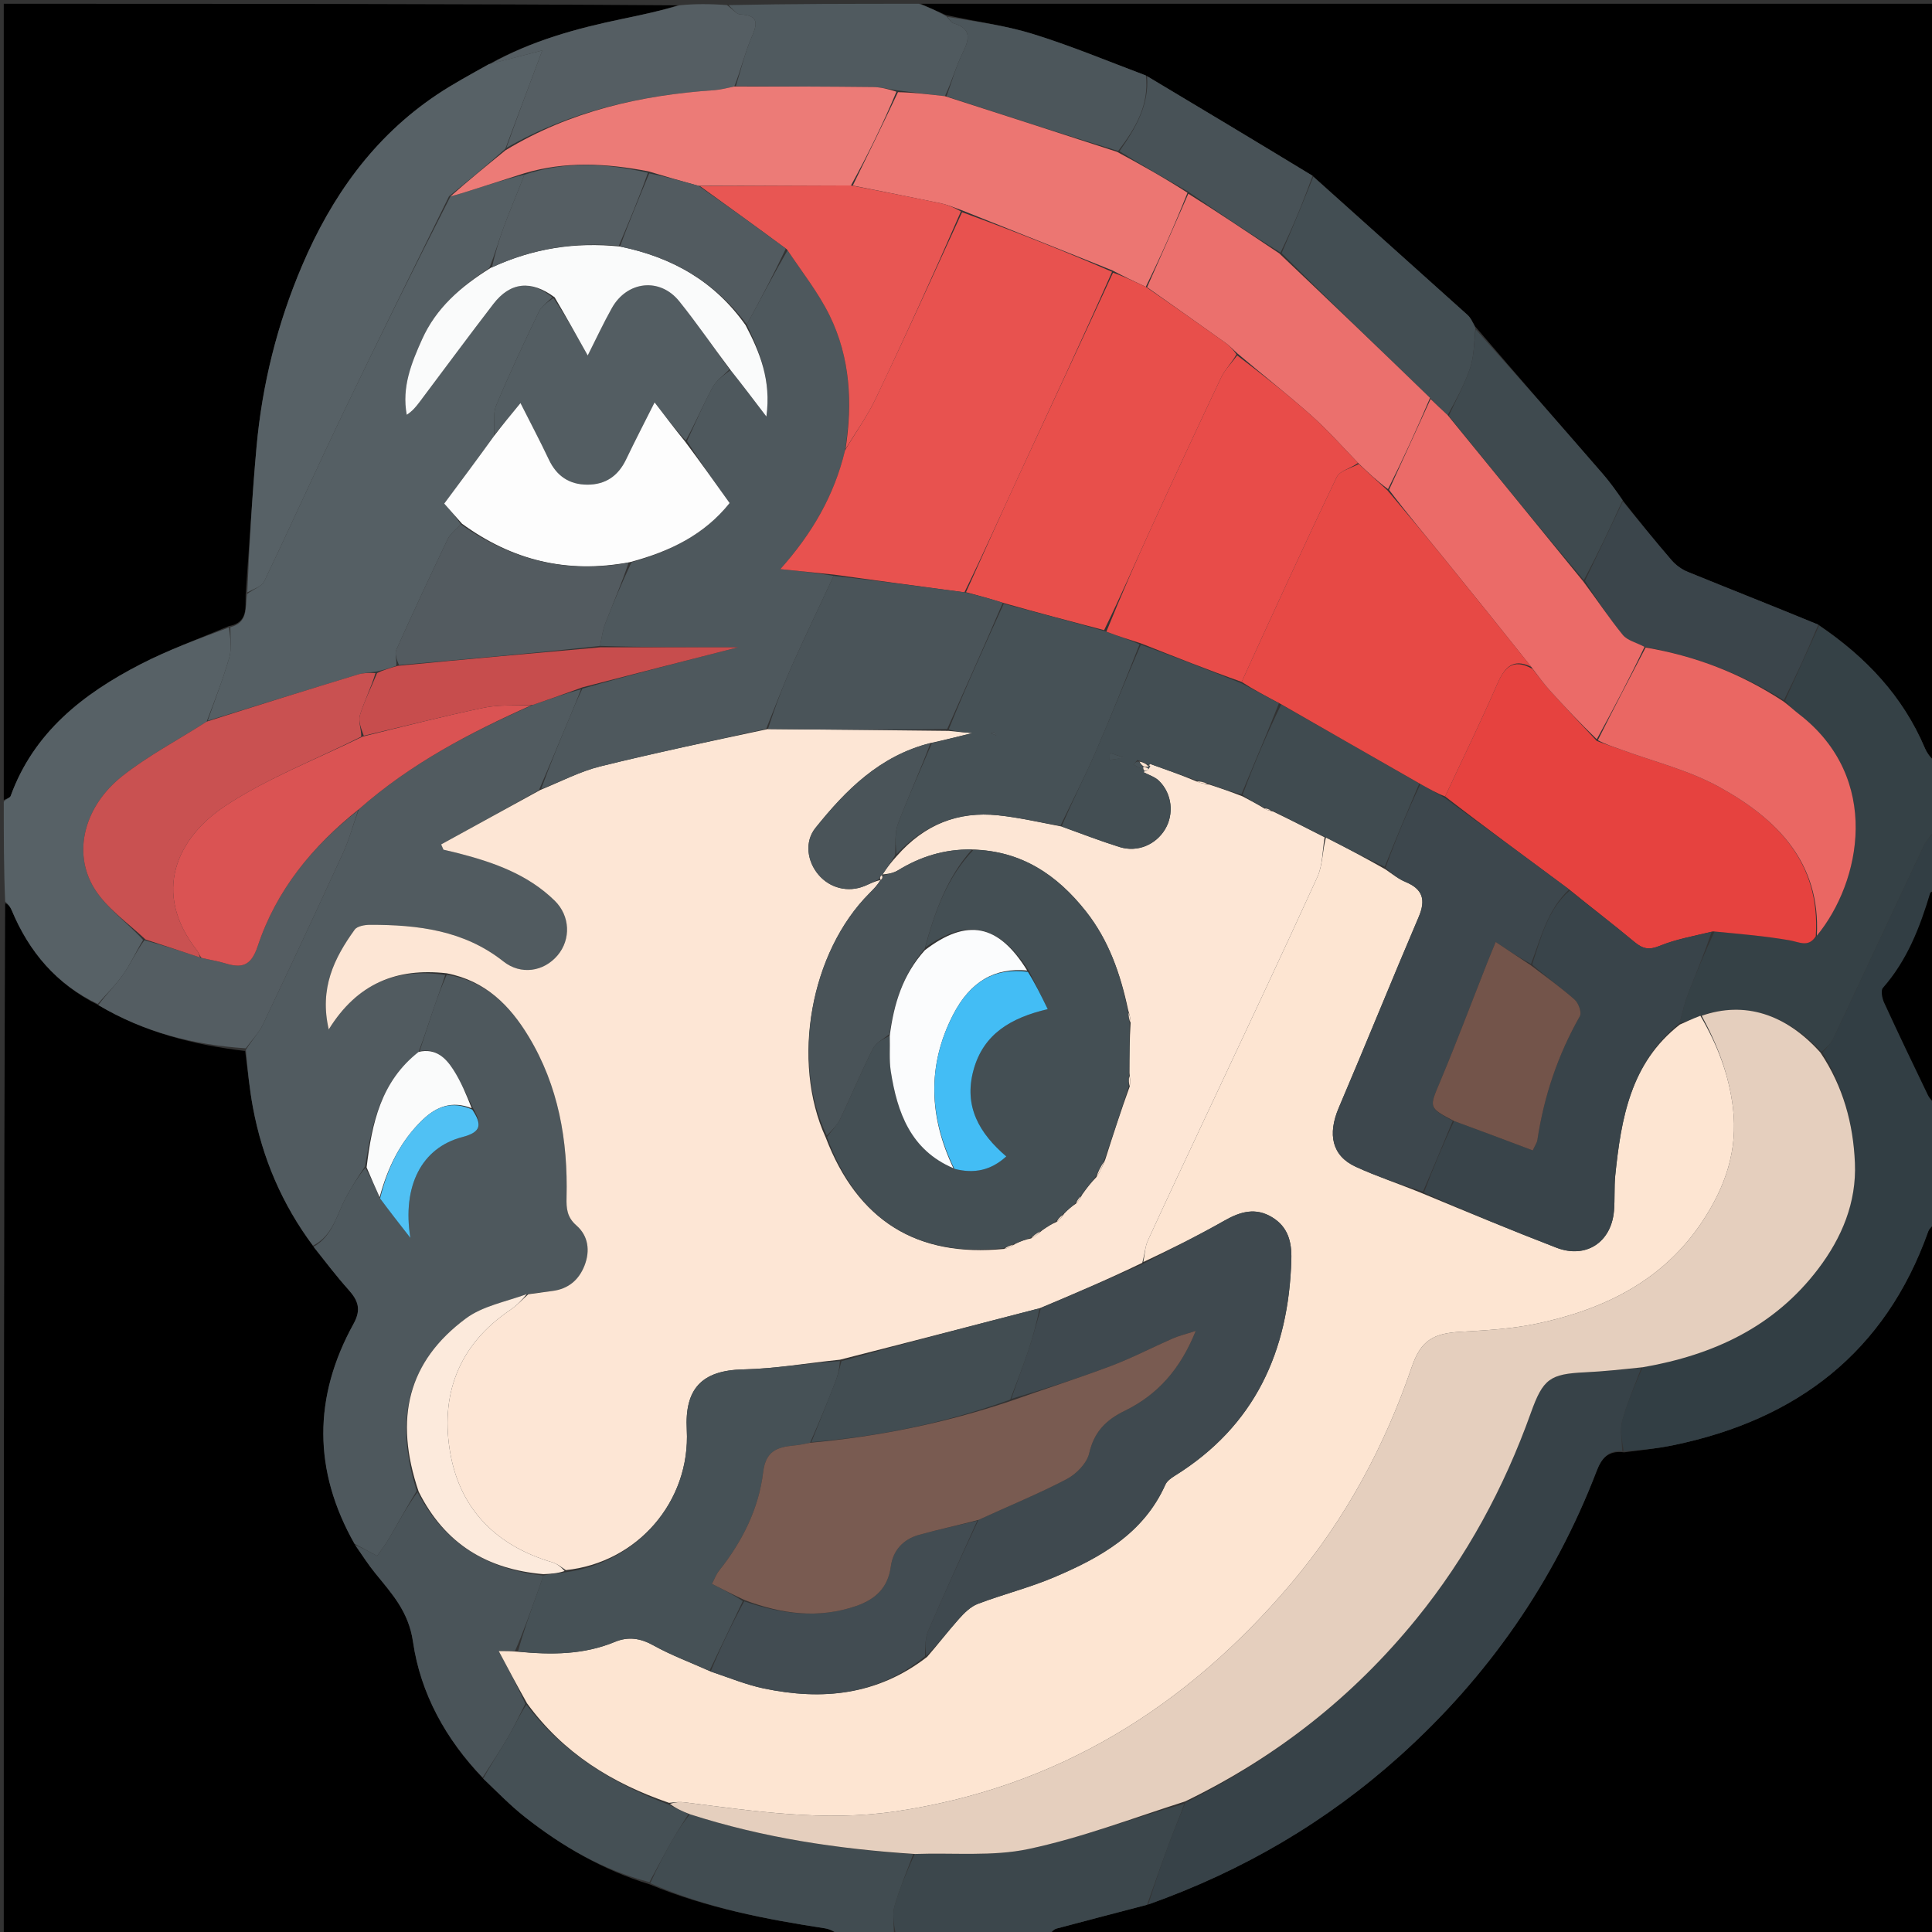 <svg version="1.1" id="Layer_1" xmlns="http://www.w3.org/2000/svg" xmlns:xlink="http://www.w3.org/1999/xlink" x="0px" y="0px"
	 width="100%" viewBox="0 0 512 512" enable-background="new 0 0 512 512" xml:space="preserve">
<rect x="0" y="0" width="512" height="512" fill="#333333" stroke="none"/>
<path fill="#000000" opacity="1" stroke="none" 
	d="
M223,513 
	C149.065,513 75.131,513 1,513 
	C1,421.979 1,330.958 1.369,239.373 
	C2.201,239.621 2.756,240.397 3.114,241.255 
	C7.716,252.277 14.982,260.841 26.066,266.37 
	C38.229,273.575 51.276,276.898 64.966,278.532 
	C65.656,283.825 66.14,288.725 67.041,293.546 
	C69.543,306.933 74.763,319.176 83.102,330.41 
	C86.265,334.407 89.155,338.211 92.329,341.759 
	C94.85,344.576 95.838,346.946 93.714,350.791 
	C82.996,370.191 82.928,389.716 94.102,409.415 
	C95.977,412.126 97.583,414.628 99.446,416.921 
	C103.873,422.371 108.291,427.085 109.453,435.102 
	C111.432,448.763 118.126,460.926 128.066,471.35 
	C131.865,474.971 135.313,478.541 139.179,481.579 
	C149.051,489.334 159.787,495.579 172.174,499.381 
	C187.313,505.664 202.971,508.616 218.766,511.049 
	C220.243,511.276 221.592,512.33 223,513 
z"/>
<path fill="#000000" opacity="1" stroke="none" 
	d="
M244,1 
	C333.583,1 423.166,1 513,1 
	C513,67.687 513,134.375 512.642,201.523 
	C511.552,200.744 510.671,199.568 510.113,198.255 
	C504.242,184.427 494.394,174.052 481.858,165.539 
	C470.171,160.72 458.688,156.205 447.263,151.547 
	C445.682,150.902 444.126,149.78 443.01,148.488 
	C438.595,143.378 434.36,138.111 430.011,132.56 
	C428.257,130.03 426.641,127.761 424.824,125.667 
	C413.59,112.72 402.309,99.812 390.971,86.56 
	C390.237,85.295 389.723,84.199 388.893,83.453 
	C375.302,71.226 361.672,59.043 347.846,46.586 
	C333.092,37.609 318.54,28.897 303.669,20.005 
	C293.452,16.16 283.684,12.079 273.617,8.97 
	C266.282,6.705 258.551,5.722 250.651,3.983 
	C248.204,2.866 246.102,1.933 244,1 
z"/>
<path fill="#000000" opacity="1" stroke="none" 
	d="
M513,324 
	C513,386.935 513,449.87 513,513 
	C434.979,513 356.958,513 278.488,512.612 
	C278.71,511.831 279.335,511.265 280.06,511.071 
	C288.025,508.944 296.006,506.874 304.323,504.695 
	C329.339,495.823 351.593,482.763 371.008,465.302 
	C394.303,444.353 411.854,419.188 423.125,389.823 
	C424.374,386.568 426.106,384.321 430.399,384.885 
	C435.064,384.289 439.35,383.844 443.547,382.972 
	C476.174,376.194 499.593,358.413 511.008,326.326 
	C511.328,325.428 512.321,324.77 513,324 
z"/>
<path fill="#000000" opacity="1" stroke="none" 
	d="
M1,212 
	C1,141.746 1,71.491 1,1 
	C60.354,1 119.708,1 179.58,1.411 
	C175.06,2.882 170.026,3.955 164.986,5 
	C152.794,7.529 140.854,10.791 129.553,17.012 
	C124.689,19.744 120.042,22.226 115.692,25.148 
	C98.971,36.379 87.847,52.11 80.061,70.38 
	C73.501,85.774 69.472,101.863 67.976,118.52 
	C66.826,131.326 66.087,144.17 65.106,157.42 
	C64.976,161.176 65.789,164.958 60.594,165.948 
	C52.54,169.33 44.64,172.216 37.224,176.04 
	C22.019,183.881 8.952,194.057 2.814,210.965 
	C2.633,211.464 1.623,211.662 1,212 
z"/>
<path fill="#323E44" opacity="1" stroke="none" 
	d="
M513,323.531 
	C512.321,324.77 511.328,325.428 511.008,326.326 
	C499.593,358.413 476.174,376.194 443.547,382.972 
	C439.35,383.844 435.064,384.289 430.314,384.555 
	C429.81,381.573 429.258,378.814 429.93,376.394 
	C431.246,371.659 433.244,367.113 435.309,362.342 
	C454.158,359.084 470.217,351.577 481.84,336.268 
	C488.122,327.994 492.016,318.649 491.571,308.193 
	C491.13,297.852 488.485,287.935 483.01,278.914 
	C484.187,277.533 485.275,276.441 485.893,275.128 
	C493.898,258.139 501.808,241.106 509.836,224.128 
	C510.56,222.596 511.93,221.369 513,220 
	C513,225.022 513,230.044 512.635,235.579 
	C512.012,236.29 511.595,236.439 511.519,236.691 
	C508.796,245.785 505.407,254.517 498.994,261.808 
	C498.387,262.498 498.787,264.541 499.311,265.683 
	C503.083,273.893 506.986,282.043 510.913,290.181 
	C511.412,291.215 512.295,292.065 513,293 
	C513,303.021 513,313.042 513,323.531 
z"/>
<path fill="#354146" opacity="1" stroke="none" 
	d="
M513,219.532 
	C511.93,221.369 510.56,222.596 509.836,224.128 
	C501.808,241.106 493.898,258.139 485.893,275.128 
	C485.275,276.441 484.187,277.533 482.732,278.748 
	C473.214,268.634 462.237,265.258 450.62,269.188 
	C448.565,269.973 446.86,270.753 445.134,271.109 
	C445.861,268.216 446.461,265.69 447.39,263.292 
	C449.507,257.825 451.785,252.42 454.372,246.865 
	C461.239,247.517 467.771,248.069 474.207,249.181 
	C476.834,249.635 479.234,251.166 481.48,247.974 
	C493.204,233.733 498.783,206.225 476.751,189.25 
	C475.444,188.242 474.246,187.093 473.071,185.647 
	C476.124,178.789 479.102,172.293 482.081,165.798 
	C494.394,174.052 504.242,184.427 510.113,198.255 
	C510.671,199.568 511.552,200.744 512.642,201.992 
	C513,207.688 513,213.376 513,219.532 
z"/>
<path fill="#576166" opacity="1" stroke="none" 
	d="
M1,212.469 
	C1.623,211.662 2.633,211.464 2.814,210.965 
	C8.952,194.057 22.019,183.881 37.224,176.04 
	C44.64,172.216 52.54,169.33 60.671,166.289 
	C61.034,169.134 61.449,171.852 60.759,174.253 
	C59.13,179.919 56.975,185.434 54.771,191.236 
	C47.111,196.147 39.256,200.255 32.424,205.657 
	C22.391,213.591 19.166,225.78 24.894,235.28 
	C28.087,240.576 33.701,244.411 37.925,249.097 
	C36,252.267 34.617,255.415 32.681,258.177 
	C30.702,261.001 28.182,263.445 25.899,266.056 
	C14.982,260.841 7.716,252.277 3.114,241.255 
	C2.756,240.397 2.201,239.621 1.369,238.904 
	C1,230.312 1,221.625 1,212.469 
z"/>
<path fill="#3C474C" opacity="1" stroke="none" 
	d="
M303.982,504.789 
	C296.006,506.874 288.025,508.944 280.06,511.071 
	C279.335,511.265 278.71,511.831 278.02,512.612 
	C264.646,513 251.292,513 237.393,512.668 
	C236.888,509.913 236.427,507.347 237.071,505.098 
	C238.406,500.435 240.328,495.941 242.428,491.327 
	C252.778,490.961 263.001,492.032 272.569,490.005 
	C286.579,487.037 300.119,481.849 313.866,478.005 
	C312.574,481.618 311.199,484.803 309.994,488.053 
	C307.934,493.611 305.981,499.208 303.982,504.789 
z"/>
<path fill="#414C51" opacity="1" stroke="none" 
	d="
M242.008,491.378 
	C240.328,495.941 238.406,500.435 237.071,505.098 
	C236.427,507.347 236.888,509.913 236.924,512.668 
	C232.643,513 228.286,513 223.465,513 
	C221.592,512.33 220.243,511.276 218.766,511.049 
	C202.971,508.616 187.313,505.664 172.329,499.064 
	C174.22,494.871 176.13,491.242 178.158,487.682 
	C179.503,485.322 181.017,483.059 182.819,480.789 
	C202.304,487.057 222.016,490 242.008,491.378 
z"/>
<path fill="#555E63" opacity="1" stroke="none" 
	d="
M129.906,16.964 
	C140.854,10.791 152.794,7.529 164.986,5 
	C170.026,3.955 175.06,2.882 180.049,1.411 
	C184.025,1 188.049,1 192.636,1.35 
	C194.182,2.438 195.135,3.761 196.155,3.814 
	C201.112,4.073 200.772,6.229 199.161,9.925 
	C197.365,14.048 196.357,18.515 194.594,22.93 
	C192.584,23.323 190.997,23.778 189.386,23.888 
	C169.868,25.223 151.169,29.399 134.176,39.208 
	C137.222,30.633 140.283,22.478 143.701,13.371 
	C138.077,14.836 133.991,15.9 129.906,16.964 
z"/>
<path fill="#505A5F" opacity="1" stroke="none" 
	d="
M195.006,22.832 
	C196.357,18.515 197.365,14.048 199.161,9.925 
	C200.772,6.229 201.112,4.073 196.155,3.814 
	C195.135,3.761 194.182,2.438 193.099,1.35 
	C209.688,1 226.375,1 243.531,1 
	C246.102,1.933 248.204,2.866 250.781,4.291 
	C251.706,5.251 252.078,5.99 252.618,6.146 
	C257.475,7.552 256.969,10.276 255.114,14.024 
	C253.307,17.673 252.233,21.685 250.41,25.487 
	C245.987,24.975 241.992,24.512 237.598,23.923 
	C235.231,23.541 233.264,23.087 231.292,23.066 
	C219.197,22.933 207.102,22.899 195.006,22.832 
z"/>
<path fill="#000000" opacity="1" stroke="none" 
	d="
M513,292.531 
	C512.295,292.065 511.412,291.215 510.913,290.181 
	C506.986,282.043 503.083,273.893 499.311,265.683 
	C498.787,264.541 498.387,262.498 498.994,261.808 
	C505.407,254.517 508.796,245.785 511.519,236.691 
	C511.595,236.439 512.012,236.29 512.635,236.046 
	C513,254.688 513,273.375 513,292.531 
z"/>
<path fill="#515B60" opacity="1" stroke="none" 
	d="
M82.952,330.107 
	C74.763,319.176 69.543,306.933 67.041,293.546 
	C66.14,288.725 65.656,283.825 65.157,278.245 
	C66.792,275.54 68.614,273.723 69.655,271.535 
	C76.865,256.381 83.98,241.18 90.962,225.919 
	C92.601,222.338 93.612,218.469 95.092,214.464 
	C108.839,202.344 124.587,194.135 141.258,186.792 
	C145.748,185.25 149.877,183.776 153.973,182.658 
	C152.98,185.303 152.015,187.592 151.059,189.884 
	C148.385,196.298 145.715,202.713 142.825,209.391 
	C134.042,214.363 125.477,219.072 116.911,223.78 
	C117.115,224.246 117.318,224.711 117.522,225.177 
	C118.796,225.477 120.076,225.756 121.343,226.083 
	C130.772,228.509 139.866,231.692 147.005,238.696 
	C151.127,242.741 151.318,248.973 147.761,253.183 
	C144.096,257.521 138.035,258.453 133.418,254.798 
	C122.964,246.523 110.739,245.074 98.089,245.084 
	C96.691,245.085 94.674,245.425 93.994,246.367 
	C88.564,253.893 84.585,261.92 87.124,272.808 
	C94.618,260.694 105.013,256.42 117.992,258.379 
	C116.988,261.516 115.948,264.248 115.006,267.013 
	C113.7,270.852 112.467,274.716 110.946,278.759 
	C100.936,286.603 98.58,297.606 96.751,309.107 
	C94.883,311.834 93.284,314.42 91.815,317.078 
	C89.261,321.698 88.338,327.416 82.952,330.107 
z"/>
<path fill="#4E585D" opacity="1" stroke="none" 
	d="
M111.203,278.569 
	C112.467,274.716 113.7,270.852 115.006,267.013 
	C115.948,264.248 116.988,261.516 118.38,258.322 
	C128.669,259.927 135.122,266.46 140.082,274.666 
	C148.002,287.77 150.523,302.243 150.143,317.329 
	C150.069,320.241 150.244,322.565 152.768,324.769 
	C155.891,327.497 156.44,331.431 154.916,335.354 
	C153.42,339.207 150.604,341.589 146.388,342.123 
	C144.257,342.393 142.13,342.7 139.604,342.955 
	C133.918,345.018 127.89,346.12 123.476,349.397 
	C108.174,360.759 104.322,375.841 110.437,395.112 
	C107.817,399.33 105.568,403.478 103.193,407.552 
	C102.12,409.39 100.794,411.081 99.945,412.314 
	C97.317,410.911 95.634,410.011 93.95,409.111 
	C82.928,389.716 82.996,370.191 93.714,350.791 
	C95.838,346.946 94.85,344.576 92.329,341.759 
	C89.155,338.211 86.265,334.407 83.102,330.41 
	C88.338,327.416 89.261,321.698 91.815,317.078 
	C93.284,314.42 94.883,311.834 96.826,309.477 
	C98.357,312.249 99.485,314.758 100.721,317.596 
	C103.235,321.002 105.642,324.08 108.751,328.057 
	C106.551,314.284 111.758,304.137 122.526,301.338 
	C127.75,299.98 127.677,297.883 125.433,293.797 
	C123.585,290.08 122.134,286.566 120.104,283.427 
	C118.116,280.356 115.511,277.717 111.203,278.569 
z"/>
<path fill="#4A5459" opacity="1" stroke="none" 
	d="
M94.102,409.415 
	C95.634,410.011 97.317,410.911 99.945,412.314 
	C100.794,411.081 102.12,409.39 103.193,407.552 
	C105.568,403.478 107.817,399.33 110.637,395.417 
	C117.896,409.221 129.174,415.903 143.973,417.535 
	C143.386,419.422 142.821,420.941 142.273,422.466 
	C140.471,427.487 138.674,432.511 136.481,437.545 
	C135.072,437.557 134.056,437.557 132.176,437.557 
	C134.805,442.508 137.103,446.836 139.215,451.52 
	C137.599,454.669 136.292,457.535 134.706,460.237 
	C132.55,463.909 130.181,467.456 127.904,471.057 
	C118.126,460.926 111.432,448.763 109.453,435.102 
	C108.291,427.085 103.873,422.371 99.446,416.921 
	C97.583,414.628 95.977,412.126 94.102,409.415 
z"/>
<path fill="#545D62" opacity="1" stroke="none" 
	d="
M94.912,214.733 
	C93.612,218.469 92.601,222.338 90.962,225.919 
	C83.98,241.18 76.865,256.381 69.655,271.535 
	C68.614,273.723 66.792,275.54 65.14,277.815 
	C51.276,276.898 38.229,273.575 26.066,266.37 
	C28.182,263.445 30.702,261.001 32.681,258.177 
	C34.617,255.415 36,252.267 38.271,249.168 
	C43.62,250.612 48.322,252.178 53.415,253.855 
	C55.754,254.396 57.742,254.696 59.642,255.282 
	C64.127,256.666 66.547,256.016 68.311,250.704 
	C73.208,235.958 82.746,224.288 94.912,214.733 
z"/>
<path fill="#455055" opacity="1" stroke="none" 
	d="
M128.066,471.35 
	C130.181,467.456 132.55,463.909 134.706,460.237 
	C136.292,457.535 137.599,454.669 139.483,451.749 
	C149.29,464.632 162.229,472.601 177.226,478.245 
	C179.116,479.256 180.786,480.004 182.456,480.753 
	C181.017,483.059 179.503,485.322 178.158,487.682 
	C176.13,491.242 174.22,494.871 172.104,498.787 
	C159.787,495.579 149.051,489.334 139.179,481.579 
	C135.313,478.541 131.865,474.971 128.066,471.35 
z"/>
<path fill="#3B454B" opacity="1" stroke="none" 
	d="
M481.858,165.539 
	C479.102,172.293 476.124,178.789 472.74,185.549 
	C461.299,178.424 449.172,173.816 435.812,171.422 
	C433.665,170.277 431.274,169.748 430.058,168.259 
	C426.416,163.8 423.233,158.966 420.024,153.934 
	C423.471,146.694 426.764,139.799 430.058,132.903 
	C434.36,138.111 438.595,143.378 443.01,148.488 
	C444.126,149.78 445.682,150.902 447.263,151.547 
	C458.688,156.205 470.171,160.72 481.858,165.539 
z"/>
<path fill="#434E53" opacity="1" stroke="none" 
	d="
M348.05,46.85 
	C361.672,59.043 375.302,71.226 388.893,83.453 
	C389.723,84.199 390.237,85.295 390.988,86.957 
	C390.621,90.985 390.64,94.447 389.592,97.548 
	C388.12,101.905 385.855,105.994 383.648,110.026 
	C381.952,108.483 380.537,107.112 378.977,105.448 
	C365.664,92.541 352.495,79.926 339.634,67.082 
	C342.644,60.184 345.347,53.517 348.05,46.85 
z"/>
<path fill="#3F4A4F" opacity="1" stroke="none" 
	d="
M383.93,110.198 
	C385.855,105.994 388.12,101.905 389.592,97.548 
	C390.64,94.447 390.621,90.985 391.061,87.288 
	C402.309,99.812 413.59,112.72 424.824,125.667 
	C426.641,127.761 428.257,130.03 430.011,132.56 
	C426.764,139.799 423.471,146.694 419.736,153.749 
	C407.506,139.338 395.718,124.768 383.93,110.198 
z"/>
<path fill="#485257" opacity="1" stroke="none" 
	d="
M347.846,46.586 
	C345.347,53.517 342.644,60.184 339.352,66.941 
	C330.842,61.685 322.922,56.339 314.781,50.735 
	C308.497,47.089 302.433,43.701 296.671,40.08 
	C301.008,33.898 304.564,27.778 303.989,20.184 
	C318.54,28.897 333.092,37.609 347.846,46.586 
z"/>
<path fill="#4C565B" opacity="1" stroke="none" 
	d="
M303.669,20.005 
	C304.564,27.778 301.008,33.898 296.342,40.009 
	C280.752,35.293 265.795,30.415 250.837,25.537 
	C252.233,21.685 253.307,17.673 255.114,14.024 
	C256.969,10.276 257.475,7.552 252.618,6.146 
	C252.078,5.99 251.706,5.251 251.127,4.475 
	C258.551,5.722 266.282,6.705 273.617,8.97 
	C283.684,12.079 293.452,16.16 303.669,20.005 
z"/>
<path fill="#374248" opacity="1" stroke="none" 
	d="
M304.323,504.695 
	C305.981,499.208 307.934,493.611 309.994,488.053 
	C311.199,484.803 312.574,481.618 314.116,477.779 
	C338.274,465.674 358.594,449.626 375.326,429.052 
	C388.673,412.641 398.58,394.304 405.694,374.42 
	C408.923,365.393 410.75,364.115 420.049,363.675 
	C425.027,363.44 429.99,362.894 434.96,362.488 
	C433.244,367.113 431.246,371.659 429.93,376.394 
	C429.258,378.814 429.81,381.573 429.894,384.509 
	C426.106,384.321 424.374,386.568 423.125,389.823 
	C411.854,419.188 394.303,444.353 371.008,465.302 
	C351.593,482.763 329.339,495.823 304.323,504.695 
z"/>
<path fill="#555F64" opacity="1" stroke="none" 
	d="
M55.033,191.01 
	C56.975,185.434 59.13,179.919 60.759,174.253 
	C61.449,171.852 61.034,169.134 61.044,166.218 
	C65.789,164.958 64.976,161.176 65.478,157.411 
	C67.304,156.039 69.364,155.418 69.99,154.11 
	C77.245,138.951 84.145,123.621 91.414,108.469 
	C100.474,89.585 109.791,70.824 119.39,52.032 
	C121.486,51.505 123.187,50.953 124.891,50.408 
	C129.587,48.907 134.284,47.41 138.959,46.3 
	C137.156,51.063 135.273,55.399 133.626,59.823 
	C132.272,63.463 131.199,67.206 129.676,71.036 
	C122.004,75.99 115.554,81.7 111.871,89.89 
	C109.042,96.18 106.426,102.583 107.792,109.922 
	C109.32,108.945 110.298,107.719 111.24,106.467 
	C117.733,97.832 124.143,89.133 130.732,80.572 
	C135.232,74.724 140.705,74.155 146.379,78.794 
	C144.935,80.194 143.458,81.22 142.786,82.631 
	C138.869,90.851 134.955,99.085 131.474,107.494 
	C130.55,109.726 131.154,112.591 130.966,115.488 
	C126.527,121.644 122.179,127.477 117.723,133.457 
	C119.385,135.337 120.907,137.057 122.11,138.966 
	C120.721,140.389 119.317,141.464 118.637,142.886 
	C113.99,152.599 109.436,162.357 105.032,172.182 
	C104.542,173.276 105.187,174.879 105.011,176.453 
	C103.144,177.11 101.572,177.559 99.582,178.013 
	C97.699,178.258 96.183,178.333 94.776,178.763 
	C81.518,182.811 68.278,186.919 55.033,191.01 
z"/>
<path fill="#576166" opacity="1" stroke="none" 
	d="
M118.997,52.009 
	C109.791,70.824 100.474,89.585 91.414,108.469 
	C84.145,123.621 77.245,138.951 69.99,154.11 
	C69.364,155.418 67.304,156.039 65.538,156.988 
	C66.087,144.17 66.826,131.326 67.976,118.52 
	C69.472,101.863 73.501,85.774 80.061,70.38 
	C87.847,52.11 98.971,36.379 115.692,25.148 
	C120.042,22.226 124.689,19.744 129.553,17.012 
	C133.991,15.9 138.077,14.836 143.701,13.371 
	C140.283,22.478 137.222,30.633 133.938,39.412 
	C128.809,44.027 123.903,48.018 118.997,52.009 
z"/>
<path fill="#E5CFBE" opacity="1" stroke="none" 
	d="
M435.309,362.342 
	C429.99,362.894 425.027,363.44 420.049,363.675 
	C410.75,364.115 408.923,365.393 405.694,374.42 
	C398.58,394.304 388.673,412.641 375.326,429.052 
	C358.594,449.626 338.274,465.674 314.109,477.381 
	C300.119,481.849 286.579,487.037 272.569,490.005 
	C263.001,492.032 252.778,490.961 242.428,491.327 
	C222.016,490 202.304,487.057 182.819,480.789 
	C180.786,480.004 179.116,479.256 177.532,478.036 
	C178.914,477.583 180.227,477.476 181.506,477.639 
	C199.969,479.991 218.448,482.786 237.091,480.073 
	C280.112,473.811 314.536,452.358 342.252,419.537 
	C356.576,402.575 366.937,383.297 374.124,362.286 
	C376.531,355.249 379.794,353.343 387.141,352.933 
	C393.925,352.555 400.798,352.153 407.417,350.751 
	C425.183,346.986 440.813,339.344 451.198,323.611 
	C457.186,314.539 460.626,304.858 459.245,293.527 
	C458.168,284.69 455.102,276.828 450.97,269.182 
	C462.237,265.258 473.214,268.634 482.425,278.934 
	C488.485,287.935 491.13,297.852 491.571,308.193 
	C492.016,318.649 488.122,327.994 481.84,336.268 
	C470.217,351.577 454.158,359.084 435.309,362.342 
z"/>
<path fill="#FDE5D2" opacity="1" stroke="none" 
	d="
M450.62,269.188 
	C455.102,276.828 458.168,284.69 459.245,293.527 
	C460.626,304.858 457.186,314.539 451.198,323.611 
	C440.813,339.344 425.183,346.986 407.417,350.751 
	C400.798,352.153 393.925,352.555 387.141,352.933 
	C379.794,353.343 376.531,355.249 374.124,362.286 
	C366.937,383.297 356.576,402.575 342.252,419.537 
	C314.536,452.358 280.112,473.811 237.091,480.073 
	C218.448,482.786 199.969,479.991 181.506,477.639 
	C180.227,477.476 178.914,477.583 177.312,477.774 
	C162.229,472.601 149.29,464.632 139.668,451.393 
	C137.103,446.836 134.805,442.508 132.176,437.557 
	C134.056,437.557 135.072,437.557 136.872,437.688 
	C146.264,438.604 154.774,438.505 162.938,435.122 
	C166.51,433.642 169.701,434.115 173.177,436.051 
	C177.905,438.684 183.045,440.577 188.335,442.969 
	C193.247,444.613 197.749,446.484 202.437,447.462 
	C217.843,450.676 232.492,449.316 245.7,439.088 
	C248.699,435.648 251.28,432.22 254.125,429.027 
	C255.537,427.442 257.234,425.763 259.148,425.035 
	C265.806,422.503 272.787,420.773 279.33,417.996 
	C291.549,412.809 303.012,406.483 308.833,393.455 
	C309.258,392.503 310.327,391.719 311.269,391.135 
	C332.573,377.915 341.544,358.097 342.221,333.734 
	C342.351,329.065 341.315,325.143 337.146,322.598 
	C332.765,319.923 328.733,321.071 324.517,323.464 
	C317.463,327.469 310.181,331.071 302.998,334.448 
	C303.38,332.283 303.454,330.373 304.189,328.767 
	C309.105,318.026 314.163,307.35 319.173,296.652 
	C329.194,275.257 339.318,253.909 349.118,232.412 
	C350.551,229.268 350.434,225.417 351.39,221.943 
	C356.818,224.698 361.888,227.403 367.153,230.386 
	C369.053,231.699 370.662,232.971 372.484,233.727 
	C377.071,235.629 377.901,238.473 375.965,243.007 
	C368.791,259.815 361.951,276.766 354.782,293.577 
	C351.779,300.619 352.98,306.303 359.27,309.199 
	C364.98,311.827 370.991,313.803 377.118,316.328 
	C389.058,321.29 400.702,326.113 412.459,330.646 
	C420.244,333.648 426.978,329.271 427.715,320.963 
	C427.993,317.82 427.737,314.628 428.06,311.493 
	C429.609,296.414 432.117,281.71 445.156,271.533 
	C446.86,270.753 448.565,269.973 450.62,269.188 
z"/>
<path fill="#E6423F" opacity="1" stroke="none" 
	d="
M481.198,248.146 
	C479.234,251.166 476.834,249.635 474.207,249.181 
	C467.771,248.069 461.239,247.517 453.957,246.825 
	C448.696,248.117 444.059,248.924 439.809,250.673 
	C437.015,251.824 435.348,251.46 433.186,249.66 
	C427.567,244.981 421.758,240.531 415.845,235.708 
	C404.711,227.42 393.758,219.413 382.97,211.06 
	C387.67,201.007 392.394,191.38 396.658,181.553 
	C398.625,177.02 400.77,174.265 406.158,177.281 
	C407.787,179.345 409.137,181.213 410.675,182.911 
	C414.695,187.35 418.798,191.715 423.146,196.348 
	C425.461,197.263 427.516,197.886 429.528,198.626 
	C438.22,201.822 447.438,204.073 455.469,208.481 
	C470.838,216.917 482.517,228.523 481.198,248.146 
z"/>
<path fill="#39444A" opacity="1" stroke="none" 
	d="
M416.025,235.99 
	C421.758,240.531 427.567,244.981 433.186,249.66 
	C435.348,251.46 437.015,251.824 439.809,250.673 
	C444.059,248.924 448.696,248.117 453.583,246.95 
	C451.785,252.42 449.507,257.825 447.39,263.292 
	C446.461,265.69 445.861,268.216 445.134,271.109 
	C432.117,281.71 429.609,296.414 428.06,311.493 
	C427.737,314.628 427.993,317.82 427.715,320.963 
	C426.978,329.271 420.244,333.648 412.459,330.646 
	C400.702,326.113 389.058,321.29 377.352,316.055 
	C379.891,309.356 382.444,303.193 385.364,297.091 
	C392.509,299.709 399.288,302.265 406.194,304.868 
	C406.784,303.567 407.311,302.855 407.428,302.081 
	C409.18,290.457 412.868,279.532 418.689,269.282 
	C419.219,268.349 418.335,265.84 417.325,264.943 
	C413.734,261.752 409.805,258.942 406.03,255.606 
	C408.442,248.327 410.114,241.06 416.025,235.99 
z"/>
<path fill="#EA6763" opacity="1" stroke="none" 
	d="
M481.48,247.974 
	C482.517,228.523 470.838,216.917 455.469,208.481 
	C447.438,204.073 438.22,201.822 429.528,198.626 
	C427.516,197.886 425.461,197.263 423.445,196.154 
	C427.678,187.681 431.892,179.64 436.106,171.599 
	C449.172,173.816 461.299,178.424 472.666,185.912 
	C474.246,187.093 475.444,188.242 476.751,189.25 
	C498.783,206.225 493.204,233.733 481.48,247.974 
z"/>
<path fill="#C95151" opacity="1" stroke="none" 
	d="
M54.771,191.236 
	C68.278,186.919 81.518,182.811 94.776,178.763 
	C96.183,178.333 97.699,178.258 99.509,178.375 
	C98.321,182.319 96.521,185.825 95.383,189.533 
	C94.889,191.143 95.758,193.171 95.728,195.225 
	C83.619,201.301 71.127,206.141 60.131,213.283 
	C46.807,221.936 40.125,236.534 52.244,251.93 
	C52.638,252.429 52.77,253.134 53.025,253.744 
	C48.322,252.178 43.62,250.612 38.571,248.976 
	C33.701,244.411 28.087,240.576 24.894,235.28 
	C19.166,225.78 22.391,213.591 32.424,205.657 
	C39.256,200.255 47.111,196.147 54.771,191.236 
z"/>
<path fill="#EC7B77" opacity="1" stroke="none" 
	d="
M119.39,52.032 
	C123.903,48.018 128.809,44.027 133.953,39.832 
	C151.169,29.399 169.868,25.223 189.386,23.888 
	C190.997,23.778 192.584,23.323 194.594,22.93 
	C207.102,22.899 219.197,22.933 231.292,23.066 
	C233.264,23.087 235.231,23.541 237.571,24.301 
	C233.958,32.929 229.973,41.052 225.521,49.145 
	C211.866,49.18 198.68,49.245 185.12,49.246 
	C180.546,47.978 176.345,46.774 171.799,45.4 
	C160.582,43.244 149.742,42.705 138.98,45.912 
	C134.284,47.41 129.587,48.907 124.891,50.408 
	C123.187,50.953 121.486,51.505 119.39,52.032 
z"/>
<path fill="#EC7672" opacity="1" stroke="none" 
	d="
M225.988,49.174 
	C229.973,41.052 233.958,32.929 237.97,24.428 
	C241.992,24.512 245.987,24.975 250.41,25.487 
	C265.795,30.415 280.752,35.293 296.039,40.242 
	C302.433,43.701 308.497,47.089 314.699,51.081 
	C311.22,59.828 307.602,67.971 303.642,76.016 
	C300.546,74.578 297.793,73.238 294.793,71.664 
	C281.38,66.245 268.213,61.061 254.748,55.668 
	C252.718,54.919 251.017,54.23 249.251,53.862 
	C241.507,52.249 233.744,50.728 225.988,49.174 
z"/>
<path fill="#FDE6D5" opacity="1" stroke="none" 
	d="
M351.034,221.894 
	C350.434,225.417 350.551,229.268 349.118,232.412 
	C339.318,253.909 329.194,275.257 319.173,296.652 
	C314.163,307.35 309.105,318.026 304.189,328.767 
	C303.454,330.373 303.38,332.283 302.713,334.663 
	C293.574,339.067 284.723,342.862 275.488,346.71 
	C257.738,351.294 240.372,355.824 222.604,360.336 
	C213.797,361.23 205.405,362.735 196.985,362.909 
	C185.802,363.141 181.434,368.191 182.003,378.882 
	C183.02,398.006 168.787,414.142 149.947,416.098 
	C148.607,415.175 147.536,414.369 146.331,414.015 
	C131.843,409.752 122.177,400.312 119.425,385.616 
	C116.479,369.885 121.396,356.435 135.273,347.115 
	C136.996,345.959 138.432,344.376 140.002,342.991 
	C142.13,342.7 144.257,342.393 146.388,342.123 
	C150.604,341.589 153.42,339.207 154.916,335.354 
	C156.44,331.431 155.891,327.497 152.768,324.769 
	C150.244,322.565 150.069,320.241 150.143,317.329 
	C150.523,302.243 148.002,287.77 140.082,274.666 
	C135.122,266.46 128.669,259.927 118.387,257.931 
	C105.013,256.42 94.618,260.694 87.124,272.808 
	C84.585,261.92 88.564,253.893 93.994,246.367 
	C94.674,245.425 96.691,245.085 98.089,245.084 
	C110.739,245.074 122.964,246.523 133.418,254.798 
	C138.035,258.453 144.096,257.521 147.761,253.183 
	C151.318,248.973 151.127,242.741 147.005,238.696 
	C139.866,231.692 130.772,228.509 121.343,226.083 
	C120.076,225.756 118.796,225.477 117.522,225.177 
	C117.318,224.711 117.115,224.246 116.911,223.78 
	C125.477,219.072 134.042,214.363 143.195,209.348 
	C148.85,207.03 153.768,204.419 159.012,203.12 
	C173.618,199.502 188.358,196.428 203.508,193.208 
	C219.651,193.378 235.333,193.48 251.409,193.687 
	C253.531,193.93 255.258,194.069 257.738,194.268 
	C253.625,195.282 250.299,196.103 246.588,196.911 
	C233.12,200.315 224.164,209.355 216.106,219.41 
	C213.162,223.083 213.897,228.281 216.93,231.839 
	C219.964,235.397 224.781,236.587 229.123,234.798 
	C230.466,234.244 231.754,233.558 233.334,233.225 
	C232.548,234.575 231.496,235.634 230.44,236.689 
	C214.8,252.312 209.568,281.191 218.821,301.438 
	C227.291,323.553 243.029,333.242 266.135,330.972 
	C267.222,330.727 268.08,330.277 269.157,329.589 
	C270.588,328.909 271.799,328.468 273.249,328.197 
	C274.328,327.659 275.166,326.951 276.246,326.013 
	C277.604,325.064 278.721,324.345 280.051,323.805 
	C280.822,323.269 281.381,322.555 282.061,321.567 
	C283.083,320.513 283.983,319.735 285.185,318.944 
	C285.884,318.241 286.281,317.552 286.804,316.551 
	C288.02,314.828 289.11,313.416 290.561,311.942 
	C291.569,310.453 292.216,309.025 292.917,307.252 
	C295.022,300.604 297.072,294.302 299.405,287.871 
	C299.577,286.759 299.467,285.778 299.328,284.345 
	C299.322,279.665 299.345,275.436 299.62,271.012 
	C299.616,269.878 299.36,268.938 298.967,267.629 
	C296.912,257.926 293.757,249.099 287.789,241.532 
	C280.191,231.901 270.763,225.484 257.579,225.119 
	C250.189,225.008 243.85,227.046 237.939,230.671 
	C236.763,231.392 235.279,231.613 233.887,231.735 
	C235.028,229.932 236.219,228.458 237.715,226.796 
	C245.007,218.497 253.91,214.957 264.475,216.059 
	C270.022,216.638 275.496,217.912 281.342,219.038 
	C286.689,220.975 291.653,222.89 296.719,224.475 
	C301.416,225.945 306.283,223.888 308.765,219.759 
	C311.186,215.732 310.609,210.302 307.141,206.916 
	C306.07,205.87 304.446,205.392 303.075,204.653 
	C303.636,203.914 304.197,203.175 304.758,202.436 
	C308.861,203.897 312.964,205.357 317.137,207.1 
	C318.194,207.562 319.18,207.742 320.529,207.938 
	C323.595,208.921 326.3,209.887 329.289,211.045 
	C331.38,212.164 333.187,213.092 335.061,214.258 
	C335.751,214.672 336.372,214.846 337.356,215.047 
	C342.157,217.346 346.595,219.62 351.034,221.894 
z"/>
<path fill="#4E585D" opacity="1" stroke="none" 
	d="
M203.046,193.139 
	C188.358,196.428 173.618,199.502 159.012,203.12 
	C153.768,204.419 148.85,207.03 143.413,209.084 
	C145.715,202.713 148.385,196.298 151.059,189.884 
	C152.015,187.592 152.98,185.303 154.333,182.504 
	C167.869,178.632 181.013,175.269 195.571,171.545 
	C182.513,171.545 170.768,171.545 159.02,171.174 
	C159.479,168.9 159.735,166.915 160.441,165.107 
	C162.534,159.751 164.804,154.464 167.352,149.002 
	C177.727,146.102 186.687,141.647 193.356,133.312 
	C189.35,127.698 185.621,122.47 182.05,116.912 
	C184.381,111.93 186.373,107.181 188.812,102.673 
	C189.823,100.806 191.791,99.456 193.596,98.051 
	C196.735,102.004 199.602,105.776 203.101,110.381 
	C204.405,100.805 201.39,93.401 197.906,85.981 
	C201.622,79.236 205.021,72.688 208.704,66.347 
	C212.651,72.215 216.899,77.587 219.849,83.597 
	C225.336,94.775 225.945,106.801 223.941,119.351 
	C221.075,131.347 215.22,141.37 206.799,150.826 
	C212.186,151.378 216.591,151.829 220.913,152.612 
	C217.252,160.564 213.562,168.135 210.134,175.822 
	C207.595,181.516 205.396,187.361 203.046,193.139 
z"/>
<path fill="#DA5353" opacity="1" stroke="none" 
	d="
M53.415,253.855 
	C52.77,253.134 52.638,252.429 52.244,251.93 
	C40.125,236.534 46.807,221.936 60.131,213.283 
	C71.127,206.141 83.619,201.301 96.121,195.193 
	C107.277,192.445 117.716,189.733 128.265,187.55 
	C132.348,186.705 136.678,187.055 140.896,186.861 
	C124.587,194.135 108.839,202.344 95.092,214.464 
	C82.746,224.288 73.208,235.958 68.311,250.704 
	C66.547,256.016 64.127,256.666 59.642,255.282 
	C57.742,254.696 55.754,254.396 53.415,253.855 
z"/>
<path fill="#C74D4D" opacity="1" stroke="none" 
	d="
M141.258,186.792 
	C136.678,187.055 132.348,186.705 128.265,187.55 
	C117.716,189.733 107.277,192.445 96.401,194.977 
	C95.758,193.171 94.889,191.143 95.383,189.533 
	C96.521,185.825 98.321,182.319 99.926,178.37 
	C101.572,177.559 103.144,177.11 105.424,176.448 
	C123.762,174.673 141.393,173.109 159.023,171.545 
	C170.768,171.545 182.513,171.545 195.571,171.545 
	C181.013,175.269 167.869,178.632 154.365,182.149 
	C149.877,183.776 145.748,185.25 141.258,186.792 
z"/>
<path fill="#FAFBFB" opacity="1" stroke="none" 
	d="
M100.612,317.267 
	C99.485,314.758 98.357,312.249 97.155,309.369 
	C98.58,297.606 100.936,286.603 110.946,278.759 
	C115.511,277.717 118.116,280.356 120.104,283.427 
	C122.134,286.566 123.585,290.08 125.007,293.683 
	C119.804,291.657 115.694,293.235 112.06,296.704 
	C106.128,302.367 102.713,309.458 100.612,317.267 
z"/>
<path fill="#FCEADC" opacity="1" stroke="none" 
	d="
M139.604,342.955 
	C138.432,344.376 136.996,345.959 135.273,347.115 
	C121.396,356.435 116.479,369.885 119.425,385.616 
	C122.177,400.312 131.843,409.752 146.331,414.015 
	C147.536,414.369 148.607,415.175 149.637,416.337 
	C147.69,416.992 145.847,417.081 144.004,417.17 
	C129.174,415.903 117.896,409.221 110.958,395.316 
	C104.322,375.841 108.174,360.759 123.476,349.397 
	C127.89,346.12 133.918,345.018 139.604,342.955 
z"/>
<path fill="#50C1F4" opacity="1" stroke="none" 
	d="
M100.721,317.596 
	C102.713,309.458 106.128,302.367 112.06,296.704 
	C115.694,293.235 119.804,291.657 125.15,294.05 
	C127.677,297.883 127.75,299.98 122.526,301.338 
	C111.758,304.137 106.551,314.284 108.751,328.057 
	C105.642,324.08 103.235,321.002 100.721,317.596 
z"/>
<path fill="#465156" opacity="1" stroke="none" 
	d="
M143.973,417.535 
	C145.847,417.081 147.69,416.992 149.843,416.663 
	C168.787,414.142 183.02,398.006 182.003,378.882 
	C181.434,368.191 185.802,363.141 196.985,362.909 
	C205.405,362.735 213.797,361.23 222.596,360.705 
	C222.456,362.803 222.02,364.551 221.372,366.217 
	C219.298,371.55 217.144,376.853 214.681,382.35 
	C213.028,382.716 211.72,382.944 210.402,383.07 
	C206.018,383.492 202.924,384.469 202.245,390.113 
	C201.074,399.858 196.703,408.535 190.555,416.256 
	C189.79,417.216 189.36,418.443 188.67,419.743 
	C191.701,421.288 194.352,422.638 196.849,424.304 
	C193.801,430.675 190.905,436.731 188.009,442.787 
	C183.045,440.577 177.905,438.684 173.177,436.051 
	C169.701,434.115 166.51,433.642 162.938,435.122 
	C154.774,438.505 146.264,438.604 137.266,437.676 
	C138.674,432.511 140.471,427.487 142.273,422.466 
	C142.821,420.941 143.386,419.422 143.973,417.535 
z"/>
<path fill="#EB6B68" opacity="1" stroke="none" 
	d="
M435.812,171.422 
	C431.892,179.64 427.678,187.681 423.166,195.916 
	C418.798,191.715 414.695,187.35 410.675,182.911 
	C409.137,181.213 407.787,179.345 405.997,176.989 
	C398.135,167.116 390.653,157.786 383.11,148.506 
	C378.105,142.346 373.013,136.257 368.111,129.812 
	C371.882,121.572 375.502,113.656 379.122,105.74 
	C380.537,107.112 381.952,108.483 383.648,110.026 
	C395.718,124.768 407.506,139.338 419.582,154.093 
	C423.233,158.966 426.416,163.8 430.058,168.259 
	C431.274,169.748 433.665,170.277 435.812,171.422 
z"/>
<path fill="#EB706D" opacity="1" stroke="none" 
	d="
M378.977,105.448 
	C375.502,113.656 371.882,121.572 367.836,129.619 
	C364.966,127.486 362.523,125.222 359.898,122.679 
	C355.643,118.266 351.779,113.899 347.451,110.055 
	C341.164,104.471 334.544,99.264 327.876,93.622 
	C326.681,92.488 325.735,91.545 324.663,90.779 
	C317.785,85.869 310.881,80.998 303.985,76.114 
	C307.602,67.971 311.22,59.828 314.919,51.339 
	C322.922,56.339 330.842,61.685 339.045,67.171 
	C352.495,79.926 365.664,92.541 378.977,105.448 
z"/>
<path fill="#535D62" opacity="1" stroke="none" 
	d="
M193.323,97.871 
	C191.791,99.456 189.823,100.806 188.812,102.673 
	C186.373,107.181 184.381,111.93 181.754,116.741 
	C178.789,113.61 176.278,110.319 173.474,106.644 
	C170.795,111.986 168.274,116.835 165.918,121.763 
	C163.838,126.116 160.483,128.438 155.693,128.44 
	C150.922,128.441 147.539,126.207 145.462,121.812 
	C143.135,116.886 140.582,112.068 137.933,106.818 
	C135.408,109.884 133.232,112.524 131.056,115.165 
	C131.154,112.591 130.55,109.726 131.474,107.494 
	C134.955,99.085 138.869,90.851 142.786,82.631 
	C143.458,81.22 144.935,80.194 146.647,78.978 
	C149.976,83.847 152.699,88.726 155.755,94.203 
	C157.98,89.805 159.907,85.633 162.15,81.637 
	C166.186,74.445 174.88,73.476 180.003,79.834 
	C184.688,85.649 188.902,91.844 193.323,97.871 
z"/>
<path fill="#FDFDFD" opacity="1" stroke="none" 
	d="
M130.966,115.488 
	C133.232,112.524 135.408,109.884 137.933,106.818 
	C140.582,112.068 143.135,116.886 145.462,121.812 
	C147.539,126.207 150.922,128.441 155.693,128.44 
	C160.483,128.438 163.838,126.116 165.918,121.763 
	C168.274,116.835 170.795,111.986 173.474,106.644 
	C176.278,110.319 178.789,113.61 181.595,117.071 
	C185.621,122.47 189.35,127.698 193.356,133.312 
	C186.687,141.647 177.727,146.102 166.932,148.974 
	C150.052,152.159 135.556,148.369 122.429,138.778 
	C120.907,137.057 119.385,135.337 117.723,133.457 
	C122.179,127.477 126.527,121.644 130.966,115.488 
z"/>
<path fill="#535B60" opacity="1" stroke="none" 
	d="
M122.11,138.966 
	C135.556,148.369 150.052,152.159 166.585,149.121 
	C164.804,154.464 162.534,159.751 160.441,165.107 
	C159.735,166.915 159.479,168.9 159.02,171.174 
	C141.393,173.109 123.762,174.673 105.719,176.241 
	C105.187,174.879 104.542,173.276 105.032,172.182 
	C109.436,162.357 113.99,152.599 118.637,142.886 
	C119.317,141.464 120.721,140.389 122.11,138.966 
z"/>
<path fill="#FAFBFB" opacity="1" stroke="none" 
	d="
M193.596,98.051 
	C188.902,91.844 184.688,85.649 180.003,79.834 
	C174.88,73.476 166.186,74.445 162.15,81.637 
	C159.907,85.633 157.98,89.805 155.755,94.203 
	C152.699,88.726 149.976,83.847 146.986,78.783 
	C140.705,74.155 135.232,74.724 130.732,80.572 
	C124.143,89.133 117.733,97.832 111.24,106.467 
	C110.298,107.719 109.32,108.945 107.792,109.922 
	C106.426,102.583 109.042,96.18 111.871,89.89 
	C115.554,81.7 122.004,75.99 130.04,70.99 
	C141.282,65.781 152.407,64.102 164.317,65.334 
	C178.277,68.177 189.491,74.69 197.589,86.177 
	C201.39,93.401 204.405,100.805 203.101,110.381 
	C199.602,105.776 196.735,102.004 193.596,98.051 
z"/>
<path fill="#555E63" opacity="1" stroke="none" 
	d="
M163.995,65.135 
	C152.407,64.102 141.282,65.781 130.364,70.857 
	C131.199,67.206 132.272,63.463 133.626,59.823 
	C135.273,55.399 137.156,51.063 138.959,46.3 
	C149.742,42.705 160.582,43.244 171.707,45.777 
	C169.306,52.594 166.651,58.865 163.995,65.135 
z"/>
<path fill="#3F494F" opacity="1" stroke="none" 
	d="
M275.871,346.657 
	C284.723,342.862 293.574,339.067 302.711,335.057 
	C310.181,331.071 317.463,327.469 324.517,323.464 
	C328.733,321.071 332.765,319.923 337.146,322.598 
	C341.315,325.143 342.351,329.065 342.221,333.734 
	C341.544,358.097 332.573,377.915 311.269,391.135 
	C310.327,391.719 309.258,392.503 308.833,393.455 
	C303.012,406.483 291.549,412.809 279.33,417.996 
	C272.787,420.773 265.806,422.503 259.148,425.035 
	C257.234,425.763 255.537,427.442 254.125,429.027 
	C251.28,432.22 248.699,435.648 245.449,438.815 
	C245.223,436.508 245.132,434.183 245.961,432.253 
	C250.176,422.446 254.63,412.741 259.293,402.798 
	C267.303,399.113 275.166,395.913 282.655,391.997 
	C285.215,390.657 288.029,387.796 288.64,385.148 
	C289.949,379.476 293.044,376.323 298.071,373.873 
	C306.7,369.67 312.79,362.911 316.882,352.705 
	C314.081,353.614 312.355,354.021 310.758,354.72 
	C305.275,357.12 299.947,359.917 294.355,362.018 
	C285.663,365.285 276.802,368.106 268.012,370.704 
	C269.525,366.161 271.13,362.06 272.524,357.888 
	C273.761,354.185 274.765,350.403 275.871,346.657 
z"/>
<path fill="#3D474D" opacity="1" stroke="none" 
	d="
M384.998,297.03 
	C382.444,303.193 379.891,309.356 377.103,315.793 
	C370.991,313.803 364.98,311.827 359.27,309.199 
	C352.98,306.303 351.779,300.619 354.782,293.577 
	C361.951,276.766 368.791,259.815 375.965,243.007 
	C377.901,238.473 377.071,235.629 372.484,233.727 
	C370.662,232.971 369.053,231.699 367.163,229.974 
	C370.022,222.07 373.065,214.855 376.432,207.772 
	C378.773,209.072 380.789,210.238 382.805,211.405 
	C393.758,219.413 404.711,227.42 415.845,235.708 
	C410.114,241.06 408.442,248.327 405.733,255.447 
	C402.578,253.777 399.747,251.886 396.375,249.633 
	C395.397,252.027 394.711,253.655 394.063,255.299 
	C389.937,265.756 385.987,276.287 381.64,286.652 
	C378.735,293.579 378.483,293.473 384.998,297.03 
z"/>
<path fill="#424C52" opacity="1" stroke="none" 
	d="
M259,403.001 
	C254.63,412.741 250.176,422.446 245.961,432.253 
	C245.132,434.183 245.223,436.508 245.14,438.924 
	C232.492,449.316 217.843,450.676 202.437,447.462 
	C197.749,446.484 193.247,444.613 188.335,442.969 
	C190.905,436.731 193.801,430.675 197.222,424.372 
	C207.28,427.789 216.919,429.02 226.835,425.627 
	C231.962,423.873 235.319,420.825 236.08,415.136 
	C236.657,410.814 239.404,407.904 243.577,406.742 
	C248.67,405.323 253.855,404.233 259,403.001 
z"/>
<path fill="#404B50" opacity="1" stroke="none" 
	d="
M376.108,207.639 
	C373.065,214.855 370.022,222.07 366.969,229.697 
	C361.888,227.403 356.818,224.698 351.39,221.943 
	C346.595,219.62 342.157,217.346 337.176,214.811 
	C336.088,214.373 335.541,214.196 334.994,214.02 
	C333.187,213.092 331.38,212.164 329.291,210.649 
	C332.397,202.239 335.785,194.416 339.521,186.704 
	C351.949,193.756 364.029,200.698 376.108,207.639 
z"/>
<path fill="#E74945" opacity="1" stroke="none" 
	d="
M376.432,207.772 
	C364.029,200.698 351.949,193.756 339.271,186.486 
	C335.441,184.46 332.208,182.763 329.052,180.707 
	C337.45,162.346 345.675,144.297 354.252,126.417 
	C355.065,124.722 358.085,124.086 360.081,122.959 
	C362.523,125.222 364.966,127.486 367.684,129.943 
	C373.013,136.257 378.105,142.346 383.11,148.506 
	C390.653,157.786 398.135,167.116 405.805,176.716 
	C400.77,174.265 398.625,177.02 396.658,181.553 
	C392.394,191.38 387.67,201.007 382.97,211.06 
	C380.789,210.238 378.773,209.072 376.432,207.772 
z"/>
<path fill="#73544A" opacity="1" stroke="none" 
	d="
M385.364,297.091 
	C378.483,293.473 378.735,293.579 381.64,286.652 
	C385.987,276.287 389.937,265.756 394.063,255.299 
	C394.711,253.655 395.397,252.027 396.375,249.633 
	C399.747,251.886 402.578,253.777 405.706,255.828 
	C409.805,258.942 413.734,261.752 417.325,264.943 
	C418.335,265.84 419.219,268.349 418.689,269.282 
	C412.868,279.532 409.18,290.457 407.428,302.081 
	C407.311,302.855 406.784,303.567 406.194,304.868 
	C399.288,302.265 392.509,299.709 385.364,297.091 
z"/>
<path fill="#E85653" opacity="1" stroke="none" 
	d="
M224.077,118.996 
	C225.945,106.801 225.336,94.775 219.849,83.597 
	C216.899,77.587 212.651,72.215 208.542,66.094 
	C200.562,60.192 193.028,54.751 185.494,49.31 
	C198.68,49.245 211.866,49.18 225.521,49.145 
	C233.744,50.728 241.507,52.249 249.251,53.862 
	C251.017,54.23 252.718,54.919 254.658,56.028 
	C247.294,72.951 239.833,89.359 232.075,105.625 
	C229.85,110.292 226.767,114.55 224.077,118.996 
z"/>
<path fill="#525B60" opacity="1" stroke="none" 
	d="
M185.12,49.246 
	C193.028,54.751 200.562,60.192 208.258,65.887 
	C205.021,72.688 201.622,79.236 197.906,85.981 
	C189.491,74.69 178.277,68.177 164.317,65.334 
	C166.651,58.865 169.306,52.594 172.053,45.947 
	C176.345,46.774 180.546,47.978 185.12,49.246 
z"/>
<path fill="#E8524F" opacity="1" stroke="none" 
	d="
M223.941,119.351 
	C226.767,114.55 229.85,110.292 232.075,105.625 
	C239.833,89.359 247.294,72.951 254.958,56.237 
	C268.213,61.061 281.38,66.245 294.713,72.027 
	C286.583,90.425 278.245,108.207 270.002,126.033 
	C265.255,136.3 260.662,146.637 255.587,156.963 
	C243.781,155.416 232.389,153.848 220.997,152.28 
	C216.591,151.829 212.186,151.378 206.799,150.826 
	C215.22,141.37 221.075,131.347 223.941,119.351 
z"/>
<path fill="#E84F4B" opacity="1" stroke="none" 
	d="
M256,156.942 
	C260.662,146.637 265.255,136.3 270.002,126.033 
	C278.245,108.207 286.583,90.425 294.96,72.261 
	C297.793,73.238 300.546,74.578 303.642,76.016 
	C310.881,80.998 317.785,85.869 324.663,90.779 
	C325.735,91.545 326.681,92.488 327.678,93.913 
	C326.299,96.323 324.578,98.003 323.612,100.041 
	C317.35,113.249 311.199,126.511 305.12,139.805 
	C300.98,148.86 297.017,157.997 292.603,167 
	C283.488,164.6 274.745,162.3 265.745,159.737 
	C262.325,158.631 259.162,157.787 256,156.942 
z"/>
<path fill="#444F54" opacity="1" stroke="none" 
	d="
M299.122,288.001 
	C297.072,294.302 295.022,300.604 292.652,307.447 
	C291.621,309.327 290.91,310.665 290.199,312.003 
	C289.11,313.416 288.02,314.828 286.55,316.679 
	C285.741,317.73 285.312,318.343 284.882,318.956 
	C283.983,319.735 283.083,320.513 281.791,321.654 
	C280.878,322.553 280.358,323.09 279.838,323.627 
	C278.721,324.345 277.604,325.064 275.955,326.074 
	C274.618,326.919 273.814,327.473 273.009,328.028 
	C271.799,328.468 270.588,328.909 268.83,329.593 
	C267.491,330.147 266.698,330.457 265.905,330.767 
	C243.029,333.242 227.291,323.553 219.16,301.326 
	C220.527,299.445 221.878,298.18 222.621,296.625 
	C225.595,290.408 228.227,284.022 231.338,277.877 
	C232.158,276.257 234.245,275.279 235.795,274.468 
	C235.895,277.907 235.613,280.937 236.066,283.852 
	C237.774,294.848 241.337,304.761 252.904,309.745 
	C258.157,311.122 262.615,310.16 266.671,306.467 
	C259.537,300.347 255.356,293.236 257.986,283.592 
	C260.621,273.927 267.981,269.708 277.659,267.431 
	C275.88,263.788 274.379,260.716 272.69,257.284 
	C264.599,244.865 256.306,243.221 245.207,251.097 
	C247.78,241.345 251.109,232.375 258.006,225.203 
	C270.763,225.484 280.191,231.901 287.789,241.532 
	C293.757,249.099 296.912,257.926 298.91,267.951 
	C299.116,269.498 299.242,270.353 299.368,271.207 
	C299.345,275.436 299.322,279.665 299.215,284.651 
	C299.128,286.272 299.125,287.137 299.122,288.001 
z"/>
<path fill="#465156" opacity="1" stroke="none" 
	d="
M266.002,159.999 
	C274.745,162.3 283.488,164.6 292.83,167.29 
	C296.286,168.58 299.144,169.481 301.993,170.748 
	C298.11,180.533 294.376,190.013 290.315,199.351 
	C287.441,205.958 284.123,212.372 281.003,218.872 
	C275.496,217.912 270.022,216.638 264.475,216.059 
	C253.91,214.957 245.007,218.497 237.55,226.394 
	C237.349,223.529 237.074,220.671 237.989,218.267 
	C240.734,211.057 243.944,204.025 246.972,196.923 
	C250.299,196.103 253.625,195.282 257.738,194.268 
	C255.258,194.069 253.531,193.93 251.411,193.309 
	C256.013,181.884 261.008,170.942 266.002,159.999 
M263.463,194.043 
	C263.172,194.139 262.88,194.235 262.588,194.332 
	C263.061,194.517 263.534,194.702 264.006,194.887 
	C263.961,194.615 263.916,194.342 263.463,194.043 
z"/>
<path fill="#4A5459" opacity="1" stroke="none" 
	d="
M265.745,159.737 
	C261.008,170.942 256.013,181.884 251.017,193.205 
	C235.333,193.48 219.651,193.378 203.508,193.208 
	C205.396,187.361 207.595,181.516 210.134,175.822 
	C213.562,168.135 217.252,160.564 220.913,152.612 
	C232.389,153.848 243.781,155.416 255.587,156.963 
	C259.162,157.787 262.325,158.631 265.745,159.737 
z"/>
<path fill="#434E53" opacity="1" stroke="none" 
	d="
M281.342,219.038 
	C284.123,212.372 287.441,205.958 290.315,199.351 
	C294.376,190.013 298.11,180.533 302.323,170.854 
	C311.434,174.084 320.205,177.574 328.976,181.065 
	C332.208,182.763 335.441,184.46 338.923,186.376 
	C335.785,194.416 332.397,202.239 329.006,210.457 
	C326.3,209.887 323.595,208.921 320.292,207.693 
	C318.818,207.227 317.942,207.023 317.067,206.818 
	C312.964,205.357 308.861,203.897 304.758,202.436 
	C304.197,203.175 303.636,203.914 303.075,204.653 
	C304.446,205.392 306.07,205.87 307.141,206.916 
	C310.609,210.302 311.186,215.732 308.765,219.759 
	C306.283,223.888 301.416,225.945 296.719,224.475 
	C291.653,222.89 286.689,220.975 281.342,219.038 
M304.85,202.984 
	C303.883,202.488 302.917,201.991 301.436,201.414 
	C301.082,201.807 300.728,202.2 300.374,202.593 
	C301.233,203.067 302.092,203.542 303.598,204.327 
	C303.964,204.244 304.329,204.16 304.85,202.984 
M297.531,200.666 
	C296.395,200.285 295.259,199.905 294.122,199.524 
	C294.104,200.145 294.085,200.765 294.066,201.386 
	C295.366,201.213 296.665,201.041 297.531,200.666 
z"/>
<path fill="#495358" opacity="1" stroke="none" 
	d="
M257.579,225.119 
	C251.109,232.375 247.78,241.345 245.061,251.388 
	C239.268,258.301 236.894,265.895 235.75,274.006 
	C234.245,275.279 232.158,276.257 231.338,277.877 
	C228.227,284.022 225.595,290.408 222.621,296.625 
	C221.878,298.18 220.527,299.445 219.116,300.955 
	C209.568,281.191 214.8,252.312 230.44,236.689 
	C231.496,235.634 232.548,234.575 233.301,233.252 
	C233,232.986 232.941,233.048 233.367,233.188 
	C233.874,232.867 233.956,232.407 234.011,231.973 
	C233.983,232.001 233.937,232.064 233.937,232.064 
	C235.279,231.613 236.763,231.392 237.939,230.671 
	C243.85,227.046 250.189,225.008 257.579,225.119 
z"/>
<path fill="#424D52" opacity="1" stroke="none" 
	d="
M275.488,346.71 
	C274.765,350.403 273.761,354.185 272.524,357.888 
	C271.13,362.06 269.525,366.161 267.72,370.909 
	C250.38,377.147 232.912,380.697 215.021,382.167 
	C217.144,376.853 219.298,371.55 221.372,366.217 
	C222.02,364.551 222.456,362.803 222.997,360.723 
	C240.372,355.824 257.738,351.294 275.488,346.71 
z"/>
<path fill="#4A5459" opacity="1" stroke="none" 
	d="
M246.588,196.911 
	C243.944,204.025 240.734,211.057 237.989,218.267 
	C237.074,220.671 237.349,223.529 237.244,226.581 
	C236.219,228.458 235.028,229.932 233.887,231.735 
	C233.937,232.064 233.983,232.001 233.679,231.955 
	C233.23,232.289 233.086,232.668 232.941,233.048 
	C232.941,233.048 233,232.986 233.033,232.959 
	C231.754,233.558 230.466,234.244 229.123,234.798 
	C224.781,236.587 219.964,235.397 216.93,231.839 
	C213.897,228.281 213.162,223.083 216.106,219.41 
	C224.164,209.355 233.12,200.315 246.588,196.911 
z"/>
<path fill="#FDE5D2" opacity="1" stroke="none" 
	d="
M290.561,311.942 
	C290.91,310.665 291.621,309.327 292.597,307.793 
	C292.216,309.025 291.569,310.453 290.561,311.942 
z"/>
<path fill="#FDE5D2" opacity="1" stroke="none" 
	d="
M273.249,328.197 
	C273.814,327.473 274.618,326.919 275.714,326.304 
	C275.166,326.951 274.328,327.659 273.249,328.197 
z"/>
<path fill="#FDE5D2" opacity="1" stroke="none" 
	d="
M266.135,330.972 
	C266.698,330.457 267.491,330.147 268.611,329.832 
	C268.08,330.277 267.222,330.727 266.135,330.972 
z"/>
<path fill="#FDE5D2" opacity="1" stroke="none" 
	d="
M299.405,287.871 
	C299.125,287.137 299.128,286.272 299.244,285.102 
	C299.467,285.778 299.577,286.759 299.405,287.871 
z"/>
<path fill="#FDE5D2" opacity="1" stroke="none" 
	d="
M299.62,271.012 
	C299.242,270.353 299.116,269.498 299.047,268.321 
	C299.36,268.938 299.616,269.878 299.62,271.012 
z"/>
<path fill="#FDE5D2" opacity="1" stroke="none" 
	d="
M280.051,323.805 
	C280.358,323.09 280.878,322.553 281.669,321.929 
	C281.381,322.555 280.822,323.269 280.051,323.805 
z"/>
<path fill="#FDE5D2" opacity="1" stroke="none" 
	d="
M285.185,318.944 
	C285.312,318.343 285.741,317.73 286.424,316.99 
	C286.281,317.552 285.884,318.241 285.185,318.944 
z"/>
<path fill="#FDE5D2" opacity="1" stroke="none" 
	d="
M317.137,207.1 
	C317.942,207.023 318.818,207.227 319.93,207.677 
	C319.18,207.742 318.194,207.562 317.137,207.1 
z"/>
<path fill="#FDE5D2" opacity="1" stroke="none" 
	d="
M335.061,214.258 
	C335.541,214.196 336.088,214.373 336.814,214.785 
	C336.372,214.846 335.751,214.672 335.061,214.258 
z"/>
<path fill="#795B51" opacity="1" stroke="none" 
	d="
M214.681,382.35 
	C232.912,380.697 250.38,377.147 267.72,371.321 
	C276.802,368.106 285.663,365.285 294.355,362.018 
	C299.947,359.917 305.275,357.12 310.758,354.72 
	C312.355,354.021 314.081,353.614 316.882,352.705 
	C312.79,362.911 306.7,369.67 298.071,373.873 
	C293.044,376.323 289.949,379.476 288.64,385.148 
	C288.029,387.796 285.215,390.657 282.655,391.997 
	C275.166,395.913 267.303,399.113 259.293,402.798 
	C253.855,404.233 248.67,405.323 243.577,406.742 
	C239.404,407.904 236.657,410.814 236.08,415.136 
	C235.319,420.825 231.962,423.873 226.835,425.627 
	C216.919,429.02 207.28,427.789 197.375,424.057 
	C194.352,422.638 191.701,421.288 188.67,419.743 
	C189.36,418.443 189.79,417.216 190.555,416.256 
	C196.703,408.535 201.074,399.858 202.245,390.113 
	C202.924,384.469 206.018,383.492 210.402,383.07 
	C211.72,382.944 213.028,382.716 214.681,382.35 
z"/>
<path fill="#E84C49" opacity="1" stroke="none" 
	d="
M329.052,180.707 
	C320.205,177.574 311.434,174.084 302.333,170.487 
	C299.144,169.481 296.286,168.58 293.201,167.389 
	C297.017,157.997 300.98,148.86 305.12,139.805 
	C311.199,126.511 317.35,113.249 323.612,100.041 
	C324.578,98.003 326.299,96.323 327.868,94.187 
	C334.544,99.264 341.164,104.471 347.451,110.055 
	C351.779,113.899 355.643,118.266 359.898,122.679 
	C358.085,124.086 355.065,124.722 354.252,126.417 
	C345.675,144.297 337.45,162.346 329.052,180.707 
z"/>
<path fill="#FBFCFD" opacity="1" stroke="none" 
	d="
M235.795,274.468 
	C236.894,265.895 239.268,258.301 245.099,251.808 
	C256.306,243.221 264.599,244.865 272.207,257.187 
	C263.682,256.379 257.13,260.04 252.537,269.004 
	C245.631,282.48 246.245,296.088 252.67,309.6 
	C241.337,304.761 237.774,294.848 236.066,283.852 
	C235.613,280.937 235.895,277.907 235.795,274.468 
z"/>
<path fill="#43BDF5" opacity="1" stroke="none" 
	d="
M252.904,309.745 
	C246.245,296.088 245.631,282.48 252.537,269.004 
	C257.13,260.04 263.682,256.379 272.395,257.547 
	C274.379,260.716 275.88,263.788 277.659,267.431 
	C267.981,269.708 260.621,273.927 257.986,283.592 
	C255.356,293.236 259.537,300.347 266.671,306.467 
	C262.615,310.16 258.157,311.122 252.904,309.745 
z"/>
<path fill="#4A5459" opacity="1" stroke="none" 
	d="
M263.667,194.056 
	C263.916,194.342 263.961,194.615 264.006,194.887 
	C263.534,194.702 263.061,194.517 262.588,194.332 
	C262.88,194.235 263.172,194.139 263.667,194.056 
z"/>
<path fill="#465156" opacity="1" stroke="none" 
	d="
M297.747,200.767 
	C296.665,201.041 295.366,201.213 294.066,201.386 
	C294.085,200.765 294.104,200.145 294.122,199.524 
	C295.259,199.905 296.395,200.285 297.747,200.767 
z"/>
<path fill="#465156" opacity="1" stroke="none" 
	d="
M302.95,204.016 
	C302.092,203.542 301.233,203.067 300.374,202.593 
	C300.728,202.2 301.082,201.807 301.715,201.793 
	C302.307,202.456 302.621,202.739 302.953,203.271 
	C302.972,203.519 302.95,204.016 302.95,204.016 
z"/>
<path fill="#FDE5D2" opacity="1" stroke="none" 
	d="
M302.934,203.023 
	C302.621,202.739 302.307,202.456 301.972,201.834 
	C302.917,201.991 303.883,202.488 304.387,203.165 
	C303.594,203.238 303.264,203.131 302.934,203.023 
z"/>
<path fill="#FDE6D5" opacity="1" stroke="none" 
	d="
M302.953,203.271 
	C303.264,203.131 303.594,203.238 304.309,203.711 
	C304.329,204.16 303.964,204.244 303.274,204.172 
	C302.95,204.016 302.972,203.519 302.953,203.271 
z"/>
<path fill="#FDE6D5" opacity="1" stroke="none" 
	d="
M233.367,233.188 
	C233.086,232.668 233.23,232.289 233.706,231.928 
	C233.956,232.407 233.874,232.867 233.367,233.188 
z"/>
</svg>